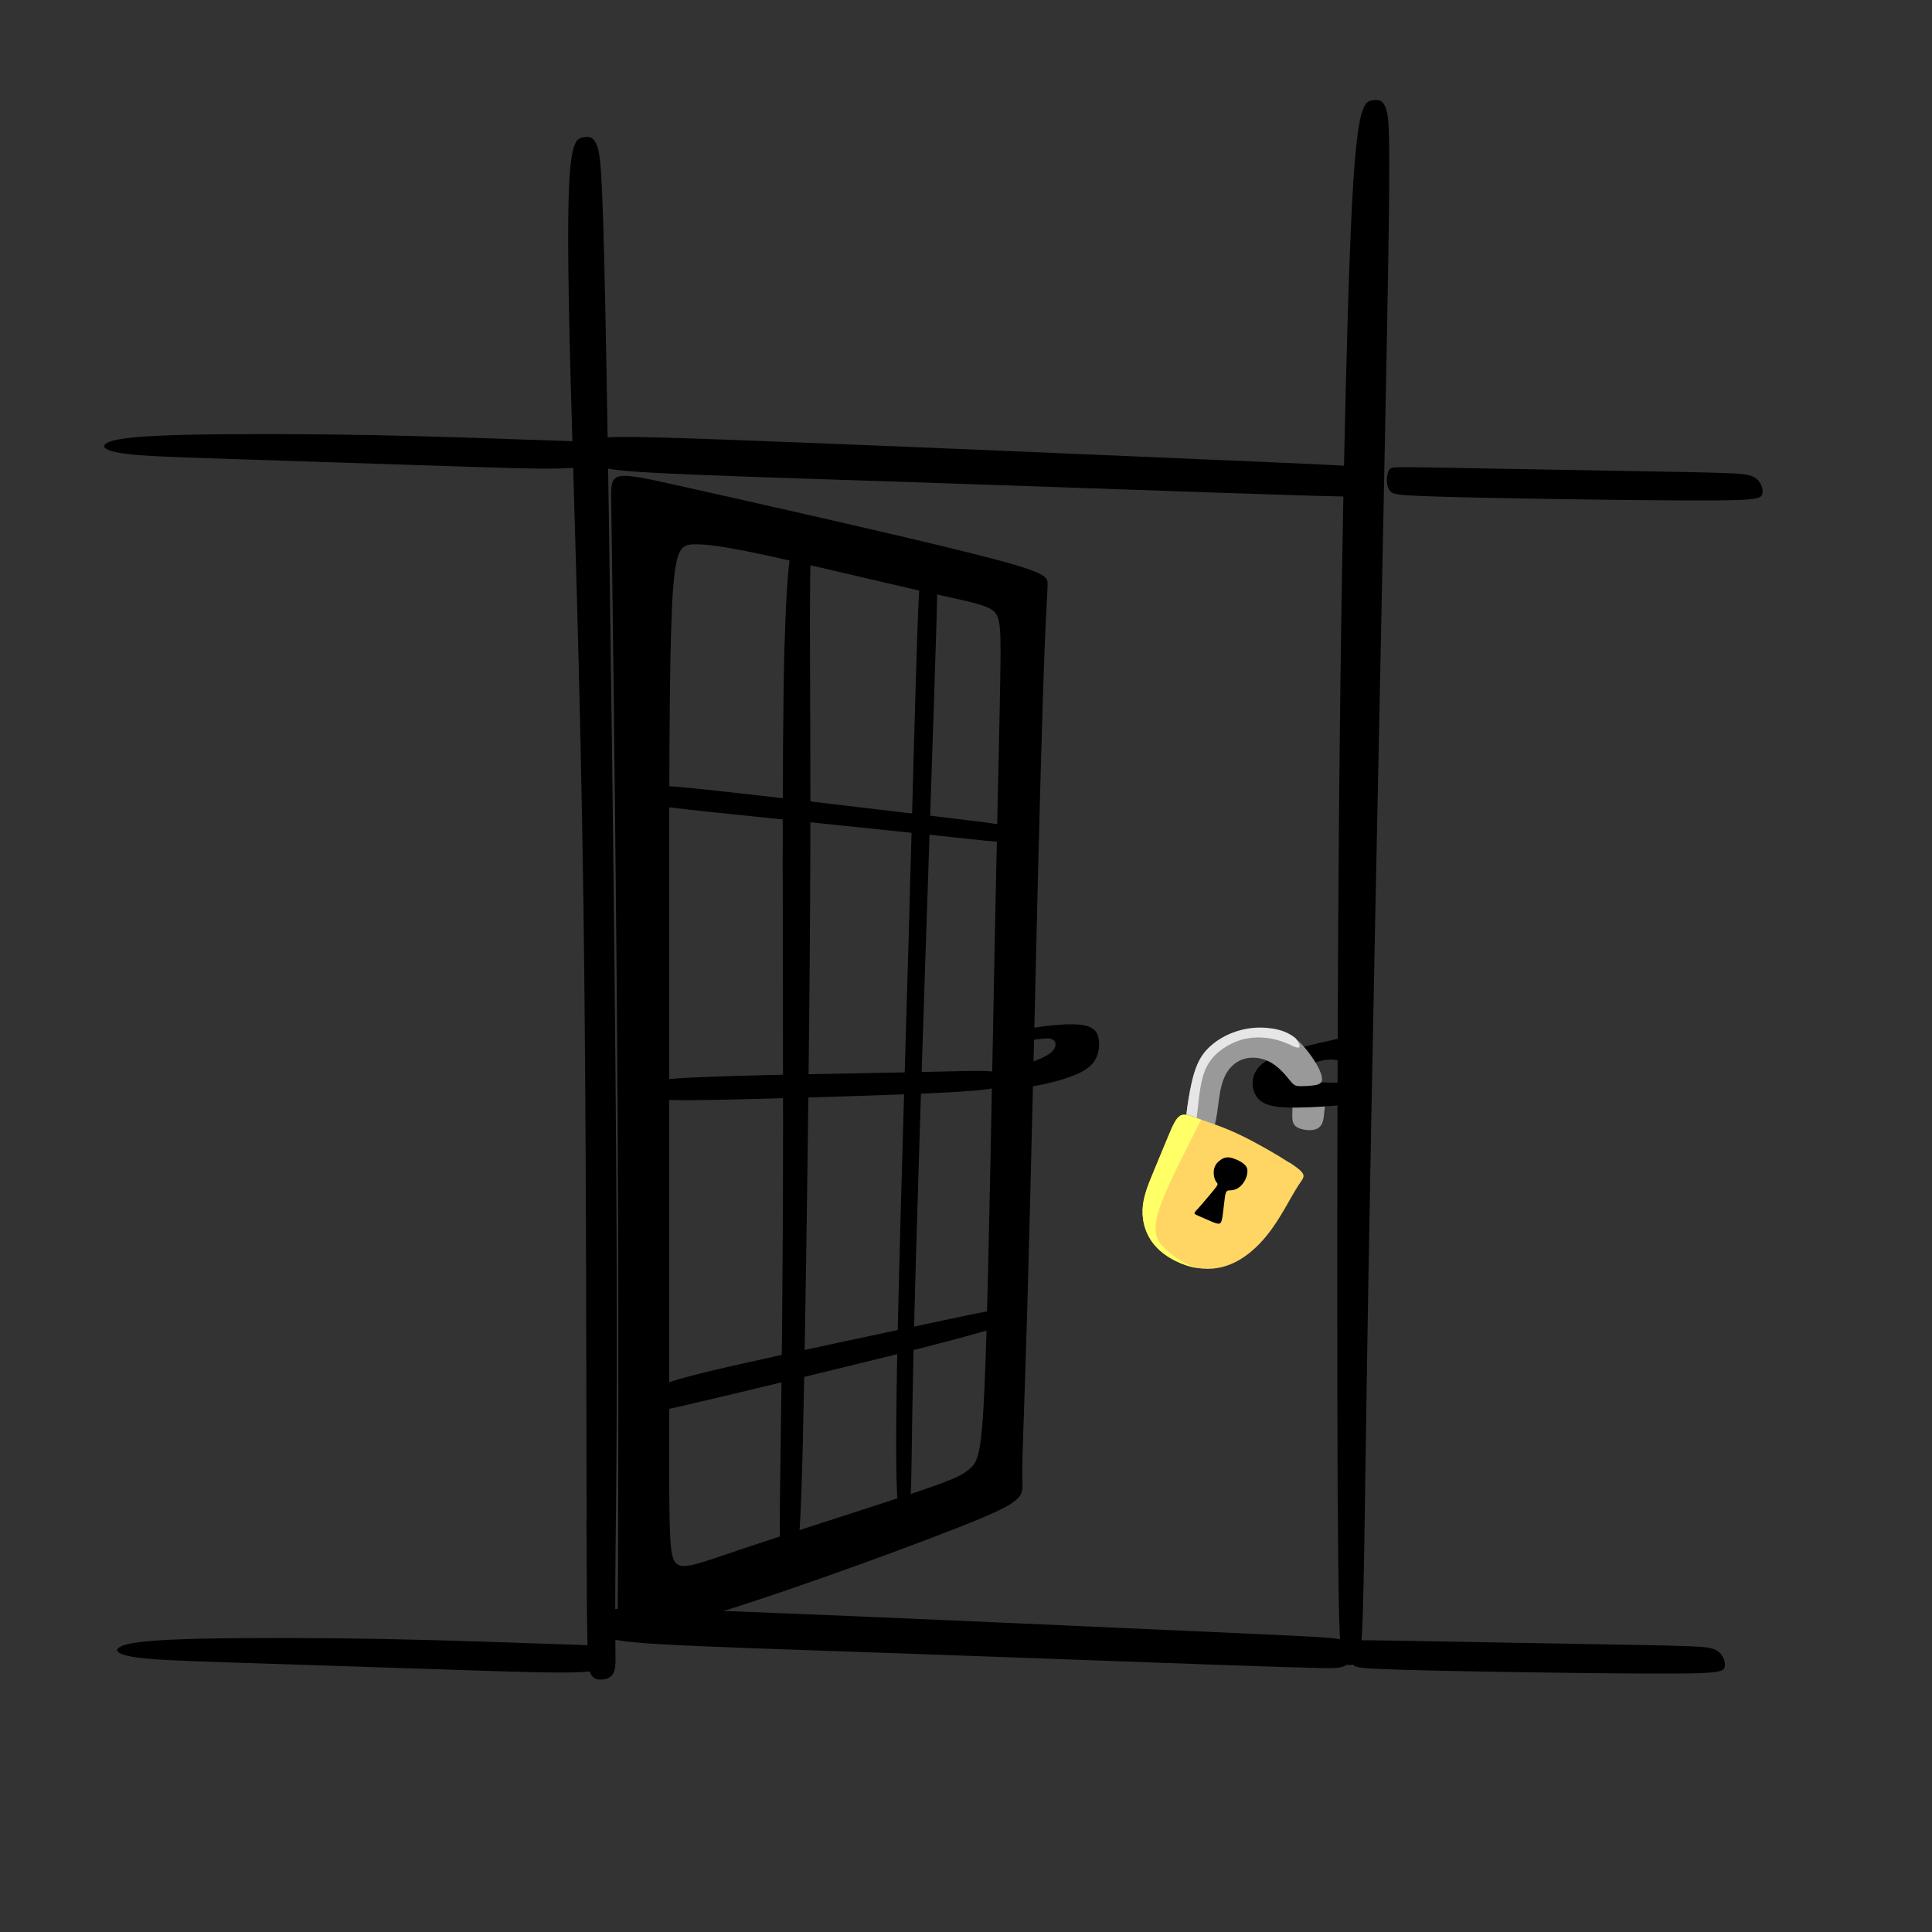 <?xml version="1.0" encoding="UTF-8"?>
<!DOCTYPE svg PUBLIC "-//W3C//DTD SVG 1.1//EN" "http://www.w3.org/Graphics/SVG/1.1/DTD/svg11.dtd">
<!-- Creator: CorelDRAW 2017 -->
<svg xmlns="http://www.w3.org/2000/svg" xml:space="preserve" width="143mm" height="143mm" version="1.1" style="shape-rendering:geometricPrecision; text-rendering:geometricPrecision; image-rendering:optimizeQuality; fill-rule:evenodd; clip-rule:evenodd"
viewBox="0 0 14300 14300"
 xmlns:xlink="http://www.w3.org/1999/xlink">
 <rect x="0" y="0" width="14300" height="14300" fill="#333333" stroke="none"/>
 <defs>
  <style type="text/css">
   <![CDATA[
    .fil0 {fill:black}
    .fil1 {fill:#999999}
    .fil4 {fill:#E6E6E6}
    .fil2 {fill:#FFD663}
    .fil3 {fill:#FFFF66}
   ]]>
  </style>
 </defs>
 <g id="Слой_x0020_1">
  <path class="fil0" d="M10134 3472c-56,-22 -127,-25 -1058,-65 -932,-40 -2724,-117 -3654,-151 -929,-34 -996,-27 -1029,11 -33,38 -33,105 -4,149 29,44 88,63 445,83 357,20 1012,40 1839,67 827,28 1826,63 2411,83 585,20 757,24 863,26 107,2 148,2 191,-15 43,-17 88,-52 90,-90 2,-37 -38,-78 -94,-99z"/>
  <path class="fil0" d="M9901 11124c-5,-1048 -5,-3057 7,-4720 12,-1664 37,-2983 62,-3865 24,-882 48,-1328 80,-1555 32,-227 71,-237 111,-242 40,-5 79,-7 102,76 23,83 29,249 3,1655 -26,1406 -83,4052 -116,5800 -33,1748 -43,2598 -51,3109 -8,511 -15,684 -23,784 -8,100 -18,126 -43,143 -25,18 -64,27 -89,-12 -25,-39 -36,-126 -42,-1174z"/>
  <path class="fil0" d="M10289 3471c15,-16 36,-15 351,-10 315,6 925,17 1340,24 416,7 638,11 778,16 141,5 200,10 239,40 39,30 57,83 47,116 -10,33 -48,45 -346,47 -299,2 -858,-5 -1288,-12 -430,-7 -732,-14 -899,-21 -167,-7 -200,-13 -220,-34 -20,-20 -26,-55 -26,-87 1,-33 8,-65 23,-80z"/>
  <path class="fil0" d="M4342 11257c-3,-1008 -1,-2956 -24,-4591 -23,-1635 -70,-2956 -94,-3840 -24,-884 -24,-1331 -5,-1561 19,-229 58,-241 97,-248 39,-8 79,-11 106,70 27,81 42,248 67,1650 25,1403 59,4042 71,5762 12,1720 1,2521 -4,2992 -4,471 -2,612 -1,698 1,87 2,119 -2,149 -4,30 -13,56 -35,73 -22,17 -58,23 -87,20 -29,-3 -51,-17 -66,-58 -15,-41 -21,-109 -24,-1117z"/>
  <path class="fil0" d="M4015 3258c-274,-9 -770,-28 -1273,-38 -504,-9 -1016,-9 -1353,-2 -337,8 -500,24 -573,50 -73,26 -58,62 62,83 119,22 341,30 764,44 423,14 1045,34 1525,50 480,16 817,28 997,22 180,-5 203,-28 214,-64 12,-36 13,-86 -12,-111 -25,-25 -77,-25 -350,-34z"/>
  <path class="fil0" d="M4953 7020c0,-1194 0,-2059 20,-2507 20,-448 60,-480 159,-484 99,-4 258,20 575,89 317,69 793,184 1101,254 307,69 446,93 520,133 73,40 81,95 77,425 -4,329 -20,932 -40,1928 -20,996 -44,2384 -67,3120 -24,736 -48,819 -107,881 -60,62 -155,101 -478,208 -323,107 -875,282 -1206,393 -331,111 -442,159 -498,115 -56,-44 -56,-179 -56,-1008l0 -3547zm2614 3920c-4,-143 12,-405 36,-1238 24,-833 56,-2238 79,-3194 24,-956 40,-1464 52,-1758 12,-294 20,-373 20,-428 0,-56 -8,-87 -548,-223 -540,-136 -1613,-377 -2149,-497 -536,-120 -536,-120 -533,103 3,223 10,670 19,1495 10,825 23,2028 29,3125 6,1098 5,2090 4,2679 -1,589 -2,775 -4,913 -2,138 -4,229 504,90 508,-139 1525,-507 2022,-703 497,-196 473,-220 469,-363z"/>
  <path class="fil0" d="M7474 6129c-30,-26 -99,-32 -543,-86 -444,-53 -1265,-152 -1689,-197 -424,-45 -452,-35 -461,-9 -9,26 0,68 14,93 14,25 32,32 280,60 247,28 723,75 1134,118 410,42 754,79 957,101 202,22 263,28 297,9 34,-19 42,-64 12,-89z"/>
  <path class="fil0" d="M5145 7975c360,-18 1078,-28 1518,-37 439,-9 600,-17 684,-7 84,10 92,38 94,63 2,26 -2,50 -127,67 -125,18 -371,30 -735,43 -364,13 -846,27 -1157,34 -311,7 -452,7 -530,0 -77,-7 -91,-21 -99,-38 -8,-17 -10,-37 -10,-60 0,-23 2,-49 362,-66z"/>
  <path class="fil0" d="M7386 9708c-28,-16 -64,-7 -442,73 -378,80 -1097,232 -1512,326 -414,95 -523,132 -582,170 -59,38 -66,75 -67,106 -1,31 5,55 27,63 22,9 60,3 404,-78 344,-81 995,-238 1394,-337 399,-99 547,-141 646,-169 99,-28 150,-42 166,-69 16,-28 -4,-69 -32,-86z"/>
  <path class="fil0" d="M5807 4757c-22,801 -11,2397 -11,3580 -1,1183 -12,1952 -19,2438 -7,486 -8,688 1,784 10,95 31,83 56,73 25,-10 52,-18 72,-177 20,-159 32,-468 48,-1347 16,-879 36,-2327 42,-3394 6,-1067 -2,-1754 -1,-2145 0,-391 9,-488 1,-543 -8,-56 -33,-70 -72,-74 -40,-4 -94,3 -116,804z"/>
  <path class="fil0" d="M6837 4208c-25,26 -33,61 -48,500 -15,439 -37,1283 -63,2214 -27,931 -58,1950 -76,2693 -18,744 -22,1213 -10,1448 12,235 39,235 61,204 22,-31 37,-92 43,-287 6,-194 3,-522 35,-1655 32,-1134 99,-3074 132,-4072 33,-998 33,-1053 13,-1072 -21,-19 -61,0 -86,26z"/>
  <path class="fil1" d="M9805 8202c-4,33 -5,79 -18,110 -13,31 -37,48 -75,52 -38,4 -90,-5 -117,-24 -27,-19 -30,-49 -30,-82 0,-33 1,-69 6,-94 4,-25 11,-39 42,-46 31,-7 86,-6 117,-7 32,-1 41,-4 52,-1 11,3 24,11 28,25 4,14 -1,35 -5,68z"/>
  <path class="fil0" d="M9901 7689c-160,36 -319,71 -429,114 -110,43 -169,92 -191,157 -22,64 -6,144 48,187 54,44 145,52 267,51 122,-1 275,-11 367,-23 92,-12 123,-28 137,-57 14,-30 11,-74 -49,-92 -59,-18 -174,-10 -256,-14 -81,-4 -129,-20 -146,-44 -17,-24 -3,-56 32,-79 35,-23 91,-38 132,-44 41,-5 66,-1 92,3 -1,-52 -3,-105 -4,-157z"/>
  <path class="fil0" d="M7563 7630c47,-18 144,-34 240,-42 96,-9 191,-11 249,8 57,19 77,57 82,107 5,49 -4,109 -37,156 -34,47 -92,80 -167,108 -75,28 -167,51 -238,65 -71,14 -123,19 -149,0 -26,-19 -28,-64 -19,-93 9,-29 28,-43 79,-64 51,-21 134,-49 176,-84 41,-34 41,-75 19,-93 -22,-18 -66,-12 -107,-7 -41,5 -78,11 -105,10 -27,-1 -45,-8 -56,-21 -11,-13 -14,-33 33,-50z"/>
  <path class="fil1" d="M9529 7974c-29,-34 -76,-87 -136,-117 -60,-30 -132,-37 -192,-17 -60,20 -109,67 -138,132 -29,65 -39,148 -48,219 -9,71 -18,131 -38,169 -20,38 -52,54 -89,62 -37,8 -78,8 -98,-15 -20,-22 -19,-67 -11,-140 8,-72 23,-172 42,-254 19,-82 42,-148 80,-202 38,-55 92,-99 151,-131 59,-33 123,-54 186,-64 62,-10 122,-9 180,0 58,9 113,26 167,68 54,42 107,110 142,164 35,54 52,95 57,124 5,29 -2,45 -30,55 -27,9 -75,11 -107,12 -32,1 -49,1 -63,-7 -14,-7 -26,-22 -55,-57z"/>
  <path class="fil2" d="M9542 8605c-85,-56 -237,-144 -362,-204 -125,-60 -224,-90 -295,-116 -71,-25 -115,-46 -148,-28 -33,18 -57,74 -89,150 -32,77 -72,174 -111,268 -39,94 -77,184 -80,280 -3,96 28,197 103,276 75,79 193,136 300,154 107,18 204,-2 289,-46 85,-44 160,-113 219,-184 59,-71 104,-145 143,-212 39,-67 71,-126 96,-164 25,-39 42,-56 41,-77 -1,-20 -21,-44 -106,-99z"/>
  <path class="fil0" d="M9150 8583c-19,-9 -45,-19 -71,-16 -26,3 -51,20 -68,38 -17,19 -25,39 -27,62 -2,23 2,48 9,64 6,16 15,22 18,29 3,7 -1,14 -12,29 -11,15 -30,37 -53,65 -24,28 -52,62 -72,84 -20,22 -32,33 -33,40 -1,8 9,12 31,22 23,10 59,26 87,38 29,12 50,21 64,19 14,-2 19,-15 25,-48 5,-33 10,-85 15,-122 4,-37 8,-59 16,-68 8,-10 20,-8 37,-9 17,-2 38,-8 56,-22 19,-14 35,-36 46,-58 10,-22 15,-43 15,-59 1,-16 -3,-28 -10,-38 -7,-10 -17,-19 -28,-27 -12,-8 -25,-15 -44,-24z"/>
  <path class="fil3" d="M8753 8561c44,-89 90,-181 137,-273 -2,-1 -4,-1 -5,-2 -71,-25 -115,-46 -148,-28 -33,18 -57,74 -89,150l-111 268c-39,94 -77,184 -80,280 -3,96 28,197 103,276 75,79 193,136 300,154 2,0 4,1 6,1 -33,-10 -65,-23 -95,-38 -65,-33 -115,-75 -148,-107 -33,-32 -49,-55 -59,-82 -10,-27 -14,-58 -9,-100 4,-43 17,-97 51,-181 34,-85 88,-199 147,-319z"/>
  <path class="fil4" d="M8868 8178c9,-74 18,-158 40,-225 22,-67 55,-117 104,-160 49,-43 112,-78 177,-97 65,-19 132,-20 190,-13 57,7 105,23 140,37 35,14 58,28 75,32 18,5 30,1 24,-18 -3,-12 -14,-30 -30,-51 -1,-1 -2,-2 -3,-2 -54,-42 -110,-59 -167,-68 -58,-9 -118,-10 -180,0 -62,10 -127,31 -186,64 -59,33 -113,77 -151,131 -38,55 -61,120 -80,202 -18,77 -32,169 -40,240 21,3 46,12 76,23 4,-30 8,-62 12,-97z"/>
  <path class="fil0" d="M9948 12143c-53,-22 -121,-25 -1010,-65 -889,-40 -2600,-117 -3487,-151 -887,-34 -950,-27 -982,11 -32,38 -32,105 -4,149 28,44 84,63 424,83 341,20 966,40 1756,67 789,28 1743,63 2301,83 559,20 722,24 824,26 102,2 141,2 182,-15 41,-17 84,-52 86,-90 2,-37 -37,-78 -90,-99z"/>
  <path class="fil0" d="M10010 12154c15,-16 36,-15 351,-10 315,6 925,17 1340,24 416,7 638,11 778,16 141,5 200,10 239,40 39,30 57,83 47,116 -10,33 -48,45 -346,47 -299,2 -858,-5 -1288,-12 -430,-7 -732,-14 -899,-21 -167,-7 -200,-13 -220,-34 -20,-20 -26,-55 -26,-87 1,-33 8,-65 23,-80z"/>
  <path class="fil0" d="M4111 12169c-274,-9 -770,-28 -1273,-38 -504,-9 -1016,-9 -1353,-2 -337,8 -500,24 -573,50 -73,26 -58,62 62,83 119,22 341,30 764,44 423,14 1045,34 1525,50 480,16 817,28 997,22 180,-5 203,-28 214,-64 12,-36 13,-86 -12,-111 -25,-25 -77,-25 -350,-34z"/>
 </g>
</svg>
